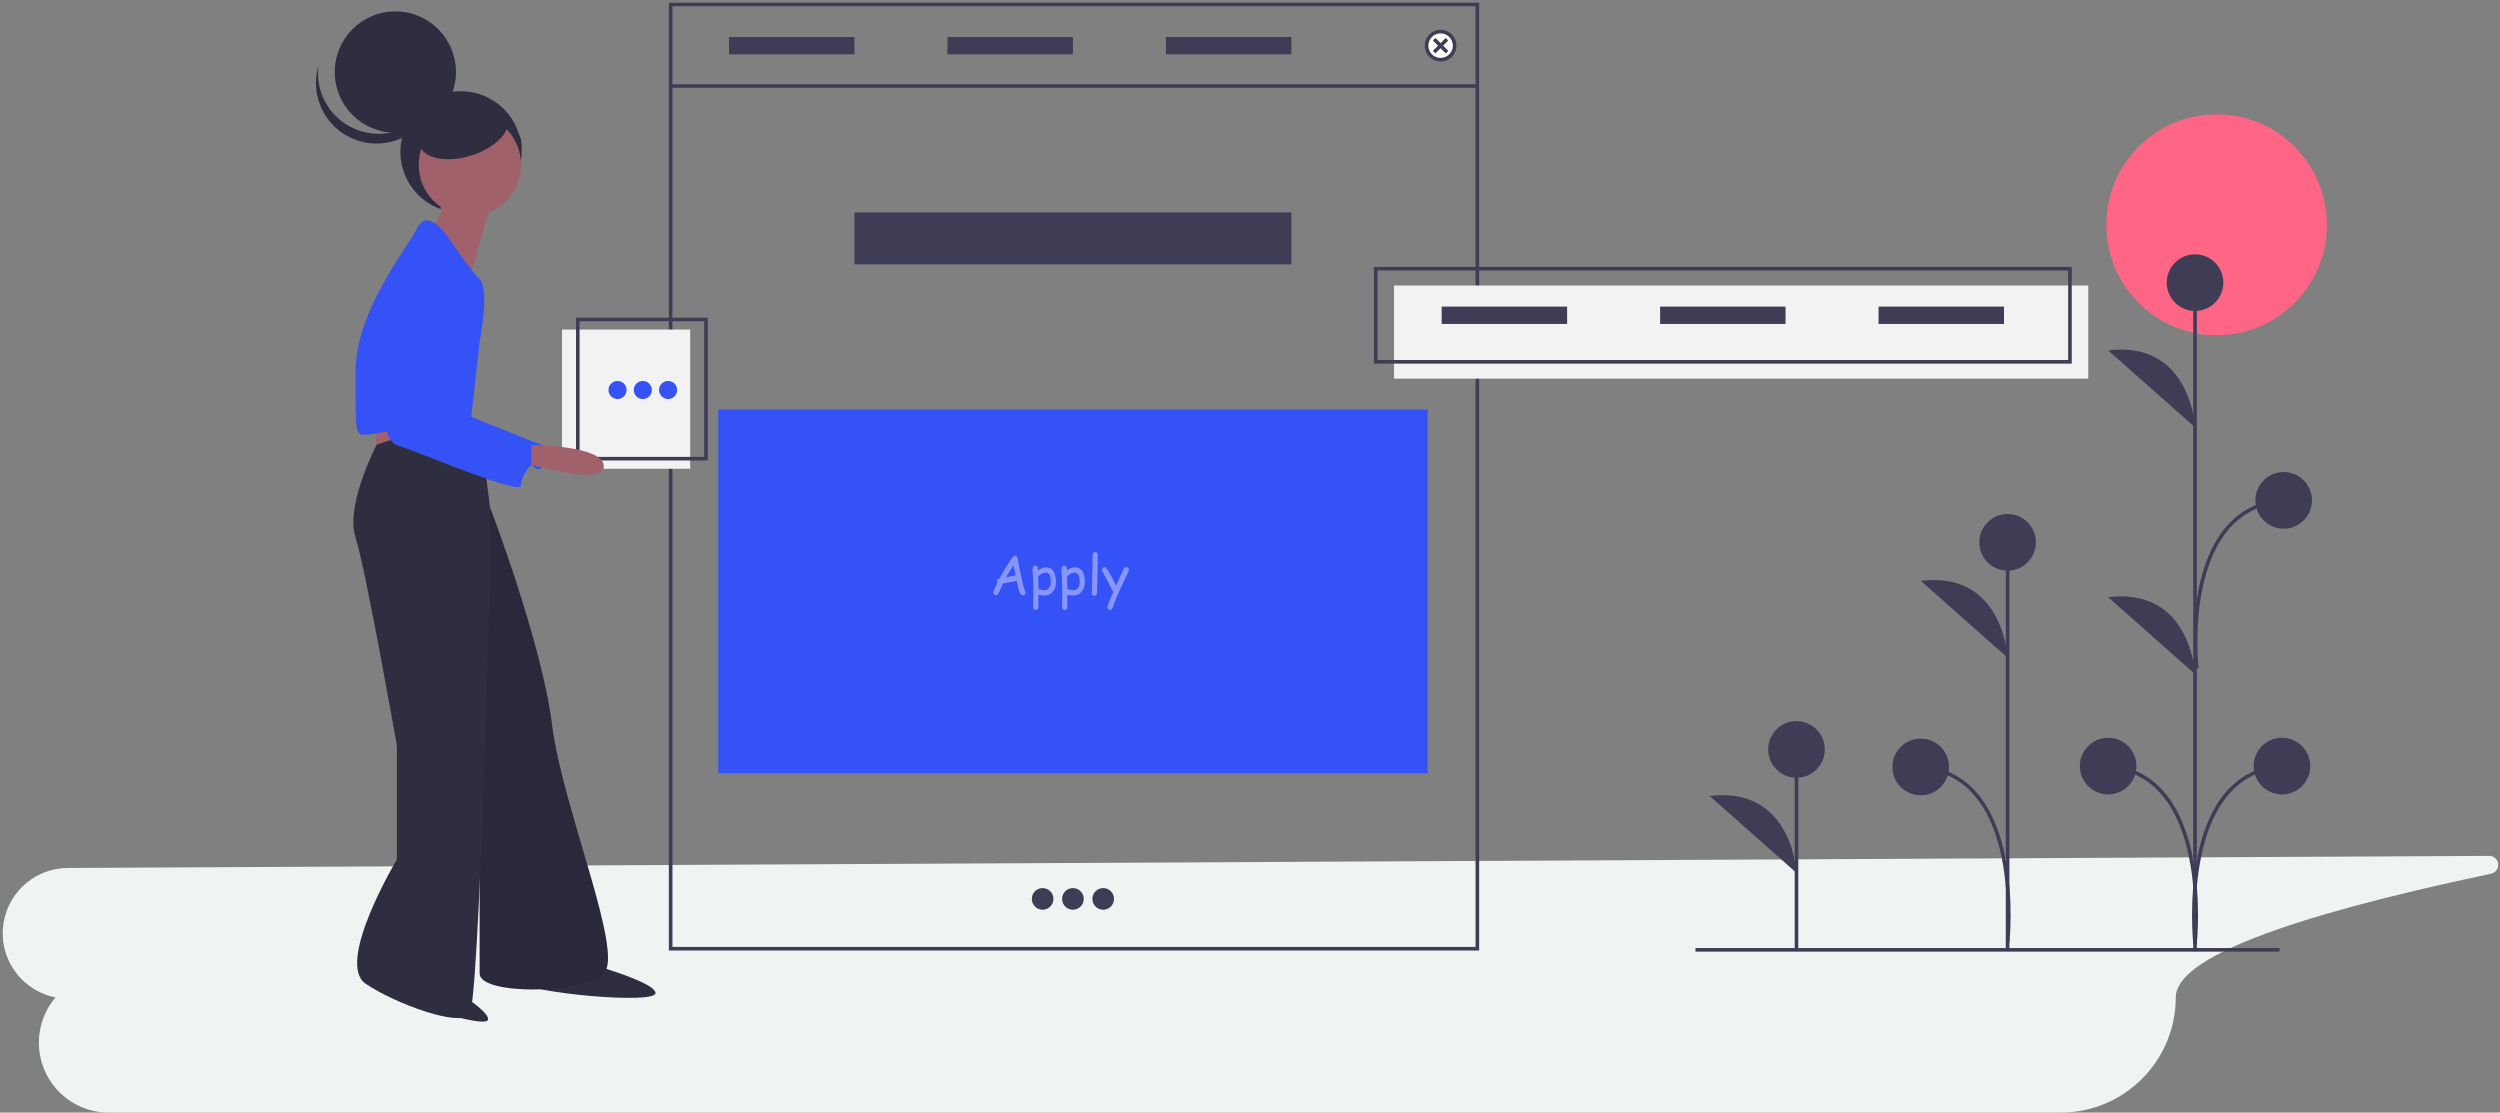 <?xml version="1.0" encoding="UTF-8"?>
<svg width="555px" height="247px" viewBox="0 0 555 247" version="1.1" xmlns="http://www.w3.org/2000/svg" xmlns:xlink="http://www.w3.org/1999/xlink">
    <rect x="0" y="0" width="555" height="247" fill="#808080" stroke="none"/>
    <!-- Generator: Sketch 55 (78076) - https://sketchapp.com -->
    <title>Illustration</title>
    <desc>Created with Sketch.</desc>
    <g id="D0C" stroke="none" stroke-width="1" fill="none" fill-rule="evenodd">
        <g id="Apply-to-Cadre" transform="translate(-443, -270)">
            <g id="Illustration" transform="translate(442, 271)">
                <path d="M16.035,191.688 L553.594,189.006 C554.698,189 555.598,189.891 555.604,190.996 C555.608,191.945 554.945,192.767 554.016,192.963 C507.352,202.797 484.019,211.947 484.019,220.413 C484.019,220.413 484.019,220.413 484.019,220.413 L484.019,220.413 C484.019,234.544 472.563,246 458.432,246 L25.167,246 C16.587,246 9.631,239.044 9.631,230.464 C9.631,226.782 10.939,223.22 13.32,220.413 C13.32,220.413 13.32,220.413 13.32,220.413 C13.32,220.413 13.32,220.413 13.32,220.413 L13.32,220.413 C5.463,218.874 0.341,211.256 1.88,203.398 C3.207,196.622 9.13,191.722 16.035,191.688 Z" id="Rectangle" fill="#EFF3F2"></path>
                <g id="illus" transform="translate(70.739, 0)">
                    <ellipse id="Oval" fill="#FF6584" fill-rule="nonzero" cx="422.346" cy="48.902" rx="24.485" ry="24.518"></ellipse>
                    <path d="M329.082,209.848 L329.082,165.374" id="Path" stroke="#3F3D56" stroke-width="0.8" fill="#3F3D56" fill-rule="nonzero"></path>
                    <ellipse id="Oval" fill="#3F3D56" fill-rule="nonzero" cx="329.082" cy="165.374" rx="6.281" ry="6.289"></ellipse>
                    <path d="M329.082,192.784 C329.082,192.784 328.185,173.46 309.791,175.706" id="Path" fill="#3F3D56" fill-rule="nonzero"></path>
                    <path d="M417.559,210.16 L417.559,61.815" id="Path" stroke="#3F3D56" stroke-width="0.8" fill="#3F3D56" fill-rule="nonzero"></path>
                    <ellipse id="Oval" fill="#3F3D56" fill-rule="nonzero" cx="417.559" cy="61.745" rx="6.281" ry="6.289"></ellipse>
                    <ellipse id="Oval" fill="#3F3D56" fill-rule="nonzero" cx="398.267" cy="169.073" rx="6.281" ry="6.289"></ellipse>
                    <path d="M417.559,93.871 C417.559,93.871 416.662,74.546 398.267,76.793" id="Path" fill="#3F3D56" fill-rule="nonzero"></path>
                    <path d="M417.559,148.652 C417.559,148.652 416.662,129.328 398.267,131.574" id="Path" fill="#3F3D56" fill-rule="nonzero"></path>
                    <path d="M417.559,208.431 C417.559,208.431 421.597,170.87 398.267,169.073" id="Path" stroke="#3F3D56" stroke-width="0.8"></path>
                    <ellipse id="Oval" fill="#3F3D56" fill-rule="nonzero" cx="436.853" cy="169.073" rx="6.281" ry="6.289"></ellipse>
                    <path d="M417.562,208.431 C417.562,208.431 413.524,170.87 436.853,169.073" id="Path" stroke="#3F3D56" stroke-width="0.8"></path>
                    <ellipse id="Oval" fill="#3F3D56" fill-rule="nonzero" cx="437.236" cy="110.077" rx="6.281" ry="6.289"></ellipse>
                    <path d="M417.944,147.432 C417.944,147.432 413.906,111.874 437.236,110.077" id="Path" stroke="#3F3D56" stroke-width="0.8"></path>
                    <path d="M375.947,209.951 L375.947,119.4" id="Path" stroke="#3F3D56" stroke-width="0.8" fill="#3F3D56" fill-rule="nonzero"></path>
                    <ellipse id="Oval" fill="#3F3D56" fill-rule="nonzero" cx="375.947" cy="119.4" rx="6.281" ry="6.289"></ellipse>
                    <path d="M375.947,145.013 C375.947,145.013 375.05,125.689 356.656,127.935" id="Path" fill="#3F3D56" fill-rule="nonzero"></path>
                    <path d="M375.947,208.222 C375.947,208.222 379.985,171.061 356.656,169.264" id="Path" stroke="#3F3D56" stroke-width="0.8"></path>
                    <ellipse id="Oval" fill="#3F3D56" fill-rule="nonzero" cx="356.656" cy="169.264" rx="6.281" ry="6.289"></ellipse>
                    <path d="M306.655,209.864 L436.313,209.864" id="Path" stroke="#3F3D56" stroke-width="0.8"></path>
                    <rect id="Rectangle" stroke="#3F3D56" stroke-width="0.8" x="79.144" y="0" width="179.09" height="209.616"></rect>
                    <path d="M79.144,18.098 L258.234,18.098" id="Path" stroke="#3F3D56" stroke-width="0.8"></path>
                    <ellipse id="Oval" stroke="#000000" stroke-width="0.5" fill="#FFFFFF" fill-rule="nonzero" cx="250.072" cy="9.135" rx="3.121" ry="3.125"></ellipse>
                    <path d="M248.667,7.728 L251.476,10.541" id="Path" stroke="#000000" stroke-width="0.5" fill="#FFFFFF" fill-rule="nonzero"></path>
                    <path d="M251.476,7.728 L248.667,10.541" id="Path" stroke="#000000" stroke-width="0.5" fill="#FFFFFF" fill-rule="nonzero"></path>
                    <ellipse id="Oval" stroke="#3F3D56" stroke-width="0.8" cx="250.072" cy="9.135" rx="3.121" ry="3.125"></ellipse>
                    <path d="M248.667,7.728 L251.476,10.541" id="Path" stroke="#3F3D56" stroke-width="0.8"></path>
                    <path d="M251.476,7.728 L248.667,10.541" id="Path" stroke="#3F3D56" stroke-width="0.8"></path>
                    <rect id="Rectangle" fill="#3F3D56" fill-rule="nonzero" x="92.107" y="7.212" width="27.848" height="3.846"></rect>
                    <rect id="Rectangle" fill="#3F3D56" fill-rule="nonzero" x="140.601" y="7.212" width="27.848" height="3.846"></rect>
                    <rect id="Rectangle" fill="#3F3D56" fill-rule="nonzero" x="189.095" y="7.212" width="27.848" height="3.846"></rect>
                    <rect id="Rectangle" fill="#3F3D56" fill-rule="nonzero" x="119.955" y="46.154" width="96.987" height="11.539"></rect>
                    <rect id="Rectangle" fill="#3452F6" fill-rule="nonzero" x="89.707" y="89.904" width="157.484" height="80.77"></rect>
                    <path d="M157.324,131.176 C156.965,131.176 156.652,130.715 156.387,129.793 C156.285,129.441 156.158,128.826 156.006,127.947 C155.607,128.002 155.086,128.1 154.441,128.24 L152.883,128.562 C152.687,129.074 152.354,129.822 151.881,130.807 C151.756,131.025 151.586,131.135 151.371,131.135 C151.215,131.135 151.075,131.078 150.952,130.965 C150.829,130.852 150.768,130.711 150.768,130.543 C150.768,130.355 151.062,129.643 151.652,128.404 C151.586,128.303 151.553,128.186 151.553,128.053 C151.553,127.736 151.744,127.533 152.127,127.443 C152.572,126.607 153.135,125.646 153.814,124.561 C154.74,123.08 155.316,122.34 155.543,122.34 C155.852,122.34 156.062,122.555 156.176,122.984 L156.545,124.953 L157.418,129.025 L157.752,129.951 C157.865,130.268 157.922,130.479 157.922,130.584 C157.922,130.752 157.861,130.893 157.74,131.006 C157.619,131.119 157.48,131.176 157.324,131.176 Z M155.256,124.479 L153.58,127.18 C154.053,127.059 154.77,126.912 155.73,126.74 L155.256,124.479 Z M162.082,131.205 C161.691,131.205 161.262,131.143 160.793,131.018 L160.781,133.818 C160.781,133.99 160.728,134.131 160.62,134.24 C160.513,134.35 160.375,134.404 160.207,134.404 C160.039,134.404 159.901,134.35 159.794,134.24 C159.687,134.131 159.633,133.99 159.633,133.818 L159.65,131.475 L159.65,129.137 C159.639,128.281 159.609,127.502 159.562,126.799 L159.475,125.609 C159.475,125.332 159.525,125.098 159.627,124.906 C159.744,124.676 159.914,124.561 160.137,124.561 C160.289,124.561 160.417,124.614 160.521,124.722 C160.624,124.829 160.676,124.961 160.676,125.117 C160.676,125.152 160.67,125.217 160.658,125.311 C160.639,125.432 160.625,125.543 160.617,125.645 C160.953,125.414 161.277,125.241 161.59,125.126 C161.902,125.011 162.201,124.953 162.486,124.953 C163.287,124.953 163.873,125.309 164.244,126.02 C164.537,126.582 164.684,127.326 164.684,128.252 C164.684,129.096 164.457,129.791 164.004,130.338 C163.523,130.916 162.883,131.205 162.082,131.205 Z M162.486,126.125 C162.127,126.125 161.803,126.205 161.514,126.365 C161.307,126.479 161.045,126.686 160.729,126.986 C160.779,127.873 160.805,128.805 160.805,129.781 C161.23,129.945 161.656,130.027 162.082,130.027 C162.57,130.027 162.943,129.846 163.201,129.482 C163.424,129.166 163.535,128.756 163.535,128.252 C163.535,127.541 163.448,127.009 163.274,126.655 C163.101,126.302 162.838,126.125 162.486,126.125 Z M168.498,131.205 C168.107,131.205 167.678,131.143 167.209,131.018 L167.197,133.818 C167.197,133.99 167.144,134.131 167.036,134.24 C166.929,134.35 166.791,134.404 166.623,134.404 C166.455,134.404 166.317,134.35 166.21,134.24 C166.103,134.131 166.049,133.99 166.049,133.818 L166.066,131.475 L166.066,129.137 C166.055,128.281 166.025,127.502 165.979,126.799 L165.891,125.609 C165.891,125.332 165.941,125.098 166.043,124.906 C166.16,124.676 166.33,124.561 166.553,124.561 C166.705,124.561 166.833,124.614 166.937,124.722 C167.04,124.829 167.092,124.961 167.092,125.117 C167.092,125.152 167.086,125.217 167.074,125.311 C167.055,125.432 167.041,125.543 167.033,125.645 C167.369,125.414 167.693,125.241 168.006,125.126 C168.318,125.011 168.617,124.953 168.902,124.953 C169.703,124.953 170.289,125.309 170.66,126.02 C170.953,126.582 171.1,127.326 171.1,128.252 C171.1,129.096 170.873,129.791 170.42,130.338 C169.939,130.916 169.299,131.205 168.498,131.205 Z M168.902,126.125 C168.543,126.125 168.219,126.205 167.93,126.365 C167.723,126.479 167.461,126.686 167.145,126.986 C167.195,127.873 167.221,128.805 167.221,129.781 C167.646,129.945 168.072,130.027 168.498,130.027 C168.986,130.027 169.359,129.846 169.617,129.482 C169.84,129.166 169.951,128.756 169.951,128.252 C169.951,127.541 169.864,127.009 169.69,126.655 C169.517,126.302 169.254,126.125 168.902,126.125 Z M173.912,126.395 L173.824,129.307 C173.824,129.615 173.809,130.068 173.777,130.666 C173.738,131.057 173.547,131.252 173.203,131.252 C172.82,131.252 172.629,131.053 172.629,130.654 C172.629,130.182 172.65,129.472 172.693,128.524 C172.736,127.577 172.758,126.867 172.758,126.395 C172.758,125.777 172.768,125.071 172.787,124.276 C172.807,123.481 172.816,122.775 172.816,122.158 C172.816,121.768 173.008,121.572 173.391,121.572 C173.777,121.572 173.971,121.768 173.971,122.158 C173.971,122.775 173.961,123.481 173.941,124.276 C173.922,125.071 173.912,125.777 173.912,126.395 Z M180.82,125.773 L178.793,130.156 C178.293,131.223 177.91,132.115 177.645,132.834 L177.258,133.971 C177.156,134.252 176.98,134.393 176.73,134.393 C176.566,134.393 176.425,134.339 176.306,134.231 C176.187,134.124 176.127,133.99 176.127,133.83 C176.127,133.439 176.549,132.309 177.393,130.438 L175.295,126.4 L175.031,125.973 C174.926,125.793 174.873,125.643 174.873,125.521 C174.873,125.361 174.935,125.221 175.058,125.1 C175.181,124.979 175.318,124.918 175.471,124.918 C175.65,124.918 175.789,124.986 175.887,125.123 C176.551,126.045 177.264,127.357 178.025,129.061 L178.893,127.039 C179.205,126.34 179.506,125.738 179.795,125.234 C179.92,125.016 180.084,124.906 180.287,124.906 C180.447,124.906 180.589,124.963 180.712,125.076 C180.835,125.189 180.896,125.324 180.896,125.48 C180.896,125.566 180.871,125.664 180.82,125.773 Z" id="Apply" fill="#8796FF" fill-rule="nonzero"></path>
                    <ellipse id="Oval" fill="#3F3D56" fill-rule="nonzero" cx="161.727" cy="198.558" rx="2.401" ry="2.404"></ellipse>
                    <ellipse id="Oval" fill="#3F3D56" fill-rule="nonzero" cx="168.449" cy="198.558" rx="2.401" ry="2.404"></ellipse>
                    <ellipse id="Oval" fill="#3F3D56" fill-rule="nonzero" cx="175.171" cy="198.558" rx="2.401" ry="2.404"></ellipse>
                    <rect id="Rectangle" fill="#F2F2F2" fill-rule="nonzero" x="239.738" y="62.383" width="154.123" height="20.673"></rect>
                    <rect id="Rectangle" stroke="#3F3D56" stroke-width="0.8" x="235.668" y="58.654" width="154.123" height="20.673"></rect>
                    <rect id="Rectangle" fill="#3F3D56" fill-rule="nonzero" x="250.312" y="67.068" width="27.848" height="3.846"></rect>
                    <rect id="Rectangle" fill="#3F3D56" fill-rule="nonzero" x="298.805" y="67.068" width="27.848" height="3.846"></rect>
                    <rect id="Rectangle" fill="#3F3D56" fill-rule="nonzero" x="347.299" y="67.068" width="27.848" height="3.846"></rect>
                    <rect id="Rectangle" fill="#F2F2F2" fill-rule="nonzero" x="55.022" y="72.162" width="28.459" height="30.905"></rect>
                    <rect id="Rectangle" stroke="#3F3D56" stroke-width="0.8" x="58.536" y="69.923" width="28.459" height="30.905"></rect>
                    <ellipse id="Oval" fill="#3452F6" fill-rule="nonzero" cx="67.354" cy="85.577" rx="2.004" ry="2.007"></ellipse>
                    <ellipse id="Oval" fill="#3452F6" fill-rule="nonzero" cx="72.966" cy="85.577" rx="2.004" ry="2.007"></ellipse>
                    <ellipse id="Oval" fill="#3452F6" fill-rule="nonzero" cx="78.577" cy="85.577" rx="2.004" ry="2.007"></ellipse>
                    <path d="M24.569,214.898 C24.569,214.898 39.188,222.886 38.591,225.371 C38.267,226.719 30.407,224.706 23.012,222.138 C16.776,219.973 26.472,220.931 25.696,219.662 C24,216.888 24.569,214.898 24.569,214.898 Z" id="Path" fill="#2F2E41" fill-rule="nonzero"></path>
                    <path d="M59.711,212.562 C59.711,212.562 75.79,216.906 75.79,219.462 C75.79,222.018 48.226,219.462 45.929,217.162 C43.632,214.862 59.711,212.562 59.711,212.562 Z" id="Path" fill="#2F2E41" fill-rule="nonzero"></path>
                    <path d="M32.147,100.116 L39.038,111.616 C39.038,111.616 50.523,141.517 52.82,159.917 C55.117,178.317 68.899,210.518 64.305,215.118 C59.711,219.718 36.741,219.973 36.741,215.118 L36.741,120.816 L32.147,100.116 Z" id="Path" fill="#2F2E41" fill-rule="nonzero"></path>
                    <path d="M32.147,100.116 L39.038,111.616 C39.038,111.616 50.523,141.517 52.82,159.917 C55.117,178.317 68.899,210.518 64.305,215.118 C59.711,219.718 36.741,219.973 36.741,215.118 L36.741,120.816 L32.147,100.116 Z" id="Path" fill="#000000" fill-rule="nonzero" opacity="0.1"></path>
                    <path d="M13.771,90.916 L13.771,100.116 C13.771,102.416 27.553,102.416 27.553,102.416 L27.553,93.216 L13.771,90.916 Z" id="Path" fill="#A0616A" fill-rule="nonzero"></path>
                    <path d="M20.662,95.516 L13.899,97.688 C13.899,97.688 6.88,111.105 9.177,118.261 C11.474,125.416 18.365,164.517 18.365,164.517 L18.365,189.817 C18.365,189.817 4.583,212.818 11.474,217.418 C18.365,222.018 32.147,226.873 34.444,224.318 C36.741,221.762 39.038,125.416 39.038,125.416 L39.038,111.616 L36.741,93.216 L20.662,95.516 Z" id="Path" fill="#2F2E41" fill-rule="nonzero"></path>
                    <ellipse id="Oval" fill="#2F2E41" fill-rule="nonzero" cx="32.604" cy="32.732" rx="13.453" ry="13.471"></ellipse>
                    <ellipse id="Oval" fill="#2F2E41" fill-rule="nonzero" cx="18.03" cy="14.995" rx="13.453" ry="13.471"></ellipse>
                    <path d="M6.426,26.15 C9.959,28.707 14.51,29.392 18.638,27.986 C22.765,26.581 25.956,23.26 27.201,19.077 C26.568,24.115 23.16,28.368 18.386,30.08 C13.612,31.791 8.283,30.669 4.601,27.178 C0.919,23.686 -0.489,18.419 0.957,13.553 C0.344,18.437 2.44,23.267 6.426,26.15 L6.426,26.15 Z" id="Path" fill="#2F2E41" fill-rule="nonzero"></path>
                    <ellipse id="Oval" fill="#2F2E41" fill-rule="nonzero" cx="37.312" cy="31.273" rx="8.744" ry="6.848"></ellipse>
                    <ellipse id="Oval" fill="#A0616A" fill-rule="nonzero" cx="34.572" cy="35.587" rx="11.357" ry="11.372"></ellipse>
                    <path d="M27.553,42.615 C27.553,42.615 29.85,47.215 25.256,49.515 C20.662,51.815 34.444,61.015 34.444,61.015 L39.038,44.915 L27.553,42.615 Z" id="Path" fill="#A0616A" fill-rule="nonzero"></path>
                    <path d="M29.85,51.815 C29.85,51.815 25.256,44.915 22.959,49.515 C20.662,54.115 9.177,67.915 9.177,81.716 C9.177,95.516 9.177,95.516 11.474,95.516 C13.771,95.516 20.662,93.216 22.959,95.516 C25.256,97.816 34.444,95.516 34.444,95.516 L36.741,74.816 C36.741,74.816 39.038,63.315 36.741,61.015 C34.444,58.715 29.85,51.815 29.85,51.815 Z" id="Path" fill="#3452F6" fill-rule="nonzero"></path>
                    <path d="M18.365,61.015 C18.365,61.015 11.474,95.516 18.365,97.816 C25.256,100.116 45.929,109.061 45.929,106.76 C45.929,104.46 48.226,102.16 48.226,102.16 C48.226,102.16 50.523,104.46 50.523,102.16 L50.523,97.816 L27.553,88.616 L27.553,65.615 C27.553,65.615 32.147,54.115 27.553,54.115 C22.959,54.115 18.365,61.015 18.365,61.015 Z" id="Path" fill="#3452F6" fill-rule="nonzero"></path>
                    <path d="M48.226,97.816 C48.226,97.816 64.05,97.816 64.305,102.416 C64.56,107.016 48.226,102.16 48.226,102.16 L48.226,97.816 Z" id="Path" fill="#A0616A" fill-rule="nonzero"></path>
                    <ellipse id="Oval" fill="#2F2E41" fill-rule="nonzero" transform="translate(33.168, 28.048) rotate(-17.485) translate(-33.168, -28.048) " cx="33.168" cy="28.048" rx="10.338" ry="5.749"></ellipse>
                </g>
            </g>
        </g>
    </g>
</svg>
